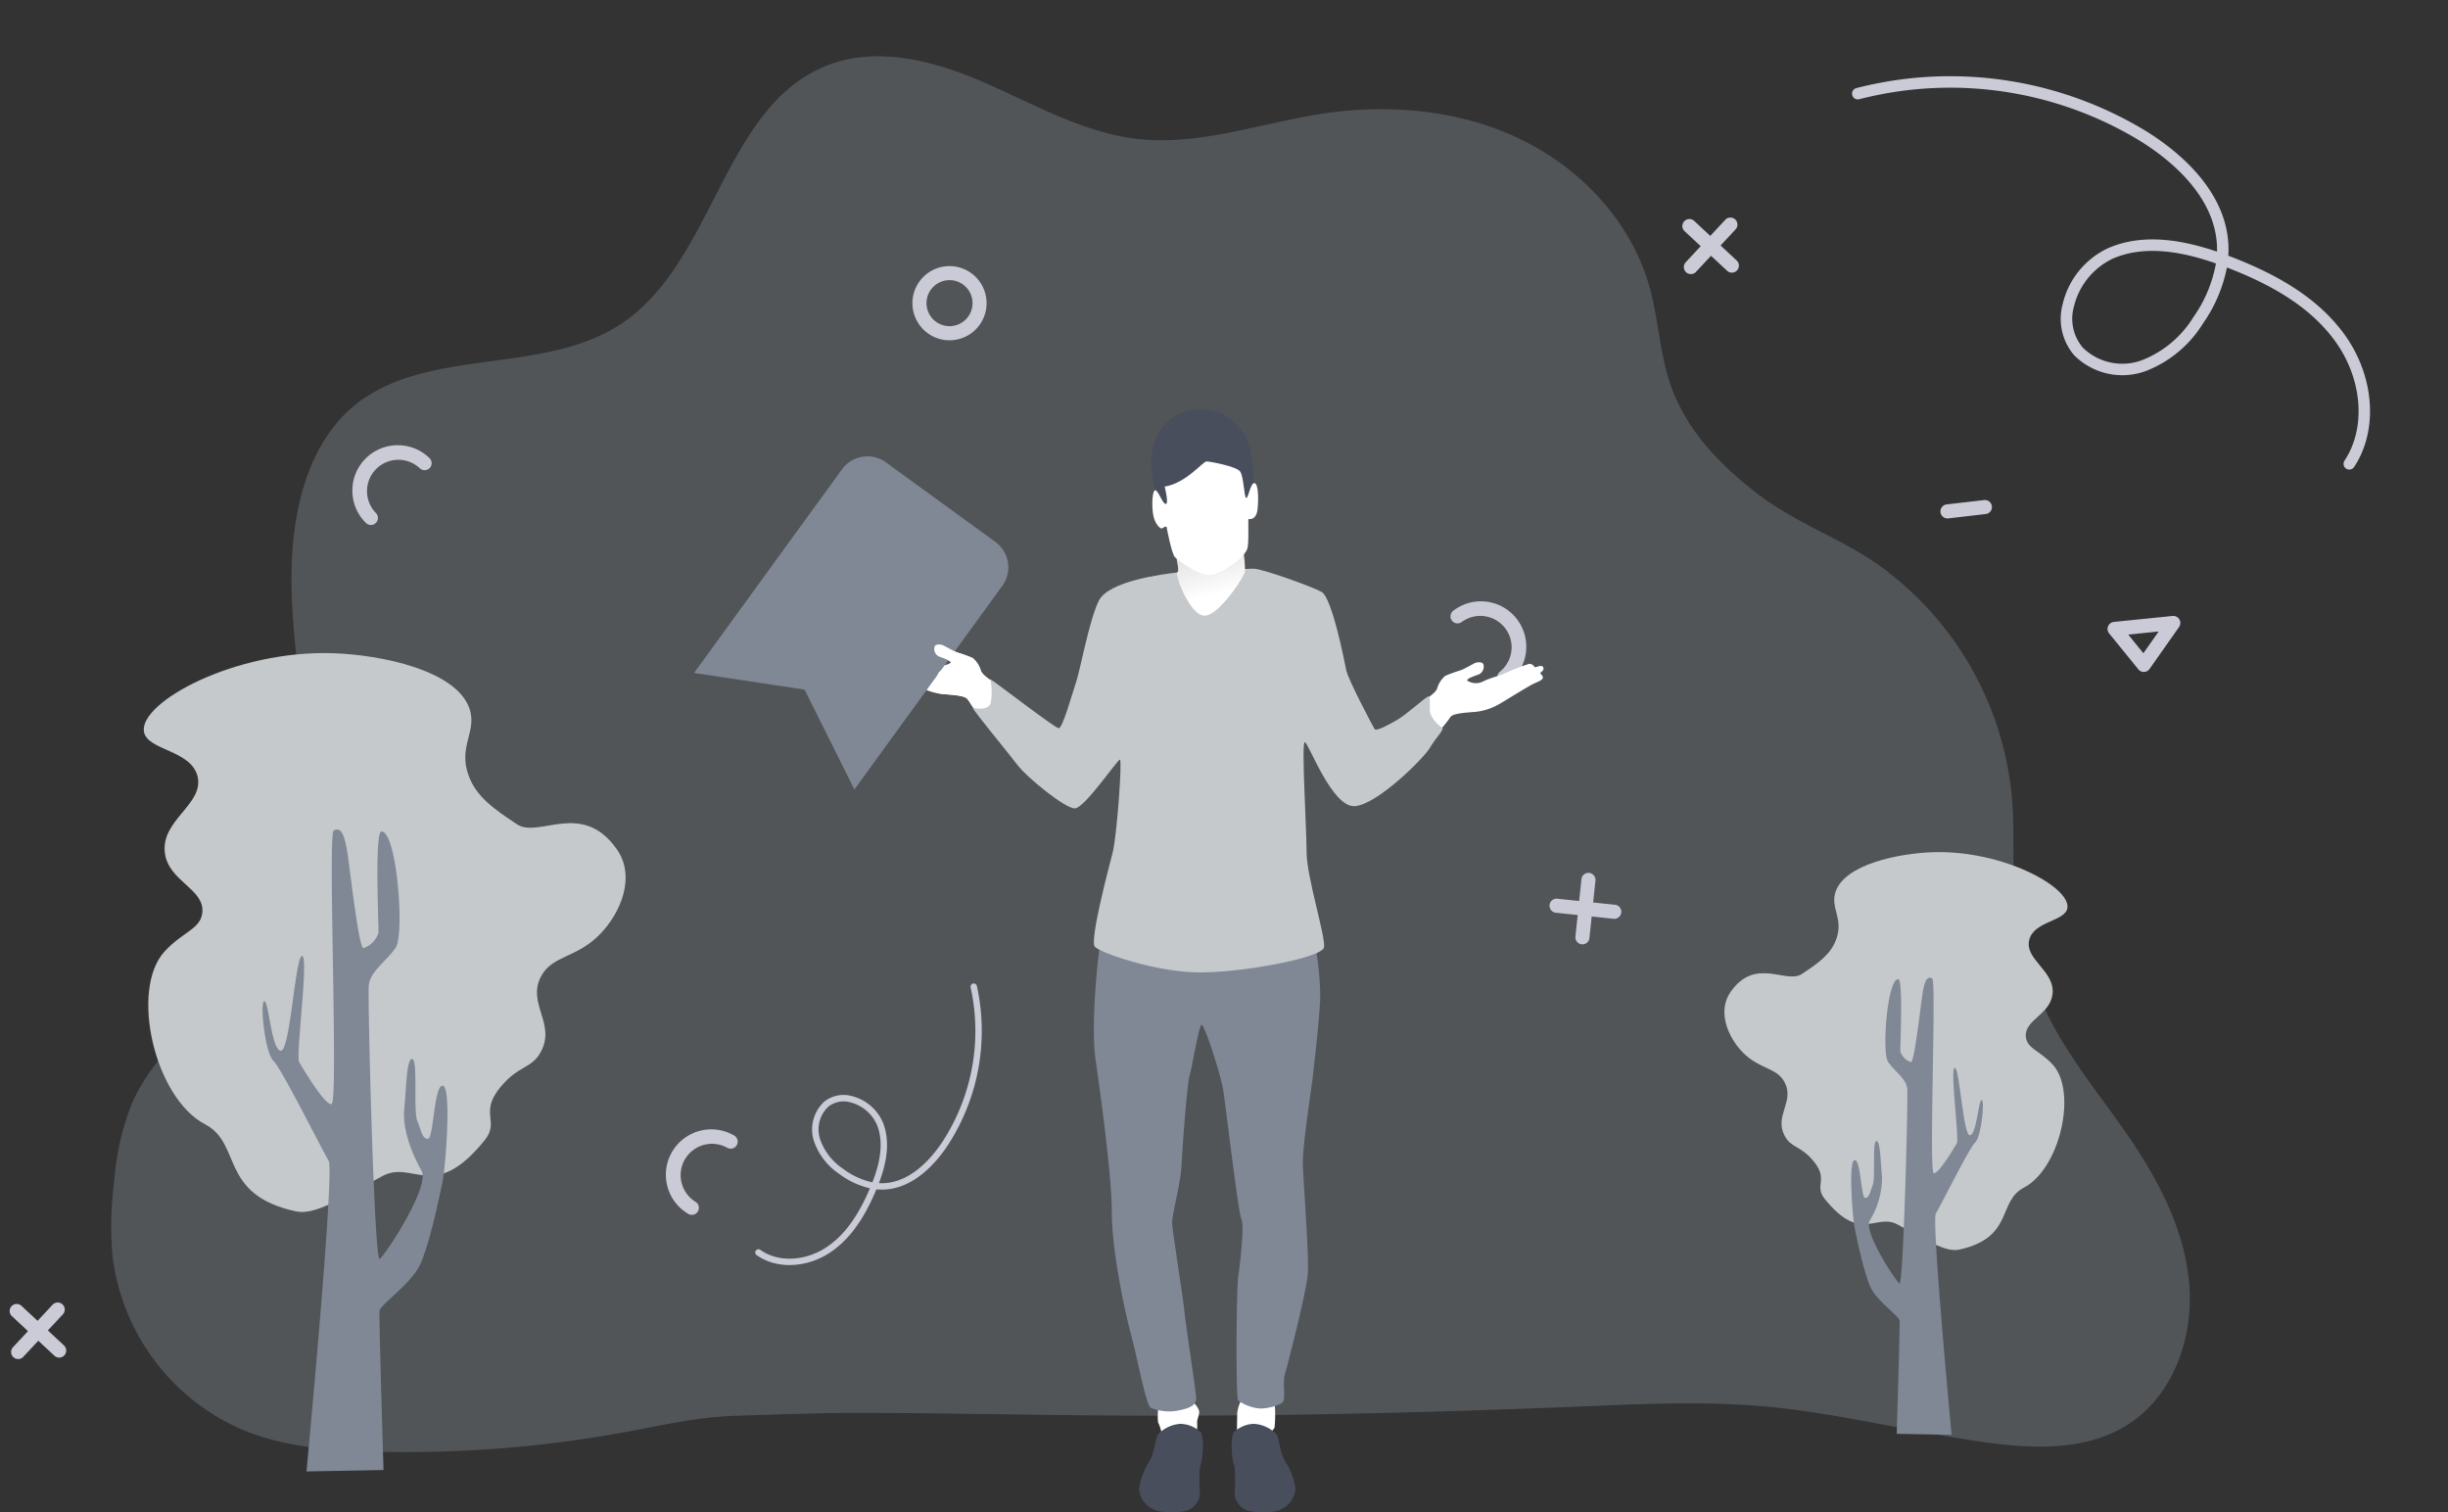 <svg xmlns="http://www.w3.org/2000/svg" width="306.415" height="189.298" viewBox="0 0 306.415 189.298">
    <rect x="0" y="0" width="306.415" height="189.298" fill="#333333" stroke="none"/>
    <defs>
        <linearGradient id="linear-gradient" x1=".344" x2=".622" y1="-.344" y2=".669" gradientUnits="objectBoundingBox">
            <stop offset="0" stop-color="#d4d4d4"/>
            <stop offset="1" stop-color="#fff"/>
        </linearGradient>
        <style>
            .cls-2{fill:#c5c9cc}.cls-3{fill:#808895}.cls-4{fill:#cbcbd8}.cls-5{fill:#fff}.cls-7{fill:#484e5c}
        </style>
    </defs>
    <g id="Group_8841" data-name="Group 8841" transform="translate(-1.206)">
        <g id="Group_8834" data-name="Group 8834">
            <path id="Path_11977" fill="rgba(189,200,214,0.23)" d="M81.854 267.543a150.849 150.849 0 0 1-26.654 1.536c-5.211-.163-10.5-.617-15.352-2.532a27.257 27.257 0 0 1-16.71-21.847 43.107 43.107 0 0 1 .205-9.489 33.047 33.047 0 0 1 2.2-9.65c3.405-7.821 11.178-12.359 16.133-19.036 5.638-7.6 6.521-15.812 5.745-25.211-.851-10.3-3.2-20.769-.926-30.855 1.01-4.481 3.016-8.877 6.465-11.911 8.986-7.9 23.835-3.994 33.819-10.591 11.762-7.772 12.74-27.334 25.9-32.392 6.334-2.434 13.486-.478 19.7 2.237s12.278 6.227 19.02 7c7.786.888 15.448-1.991 23.2-3.162 8.347-1.262 17.137-.47 24.743 3.192s13.9 10.368 16.167 18.5c1.118 4.008 1.265 8.258 2.614 12.194 1.967 5.741 6.276 10.16 11.009 13.771 4.757 3.629 10.14 5.4 14.944 8.757a40.3 40.3 0 0 1 16.808 29.32c.387 4.788-.075 9.628.517 14.4a42.858 42.858 0 0 0 6.844 17.656c2.262 3.523 4.879 6.8 7.247 10.257 3.792 5.532 7 11.714 7.57 18.4s-1.964 13.937-7.6 17.575c-5.323 3.437-12.185 3.1-18.456 2.194-8.06-1.169-16-3.082-24.082-4.1-7.966-1-16.009-.726-24-.392-17.73.742-35.473 1.228-53.219 1.228-12.733.042-25.464-.3-38.2-.349-5.413-.022-10.822.2-16.232.362-5.012.152-9.3 1.19-14.226 2.091q-2.581.463-5.193.847z" data-name="Path 11977" transform="translate(-7.836 -87.413)"/>
            <g id="Group_8825" data-name="Group 8825" transform="translate(19.206 81.742)">
                <g id="Group_8827" data-name="Group 8827">
                    <g id="Group_8832" data-name="Group 8832">
                        <path id="Path_13105" d="M1250.69 803.808c2.468 3.49.432 8.032-2.025 10.587-3.02 3.142-6.09 2.656-7.488 5.435-1.689 3.357 1.906 5.826.031 9.335-1.152 2.157-2.733 1.643-5.024 4.381-2.791 3.335-.055 4.284-2.034 6.724-6.36 7.84-8.908 2.4-12.78 4.462-5.019 2.671-8.377 4.953-10.834 4.419-9.657-2.1-6.682-8.45-11.37-10.9-6.335-3.307-9.43-16.839-5.082-21.608 2.277-2.5 4.527-2.8 4.74-4.88.305-3-4.228-3.874-4.688-7.485-.521-4.095 4.911-6.078 4.1-9.537-.788-3.372-6.365-3.251-6.723-5.66-.542-3.653 11.359-10.194 23.684-9.787 5.893.194 15.495 2.1 17.092 7.007.923 2.836-1.477 4.666-.125 8.329.984 2.663 3.16 4.154 6.041 6.072 2.742 1.827 8.118-3.07 12.485 3.106z" class="cls-2" data-name="Path 13105" transform="translate(-1191.5 -779.279)"/>
                        <path id="Path_13106" d="M1241.742 832.058c1.939-.1 2.927 12.832 1.8 14.528s-3.239 2.947-3.379 4.8.686 34.645 1.37 34.171 6.363-9.069 5.229-11.07-2.418-5.094-2.153-7.711.268-6.342 1-6.251.117 6.51.628 7.754.6 2.218 1.328 2.239.748-6.768 1.864-6.649.358 10.126-.026 11.979-1.7 8.248-2.907 10.6-4.892 4.824-4.982 5.627.5 19.9.5 19.9l-9.643.175s3.562-37.657 2.767-38.911-5.825-11.427-6.9-12.466-1.722-7.38-1.154-7.472.884 6.092 2.067 6.193 1.819-11.964 2.676-11.857-.832 12.516-.37 13.281 3.151 5.359 4.045 5.261-.492-33.869.275-34.249 1.343-.065 1.814 3.469 1.384 11.254 1.914 11.245a2.894 2.894 0 0 0 1.878-1.948c.031-.774-.504-12.596.359-12.638z" class="cls-3" data-name="Path 13106" transform="translate(-1212.007 -809.727)"/>
                    </g>
                    <g id="Group_8833" data-name="Group 8833" transform="translate(197.842 24.909)">
                        <path id="Path_13107" d="M1758.707 908.071c-1.757 2.486-.308 5.72 1.442 7.539 2.15 2.237 4.336 1.891 5.332 3.87 1.2 2.39-1.358 4.148-.023 6.647.821 1.536 1.947 1.17 3.578 3.119 1.988 2.375.039 3.05 1.448 4.787 4.529 5.582 6.343 1.71 9.1 3.178 3.574 1.9 5.964 3.527 7.714 3.146 6.876-1.5 4.758-6.016 8.1-7.759 4.511-2.354 6.714-11.99 3.618-15.386-1.621-1.778-3.223-1.994-3.374-3.475-.218-2.136 3.01-2.758 3.337-5.329.371-2.915-3.5-4.327-2.921-6.79.561-2.4 4.531-2.316 4.787-4.03.386-2.6-8.088-7.259-16.864-6.969-4.2.139-11.033 1.493-12.17 4.99-.657 2.019 1.052 3.322.089 5.93-.7 1.9-2.25 2.958-4.3 4.324-1.955 1.298-5.784-2.189-8.893 2.208z" class="cls-2" data-name="Path 13107" transform="translate(-1757.91 -890.606)"/>
                        <path id="Path_13108" d="M1793.837 920.525c-1.38-.069-2.084 9.137-1.284 10.345s2.306 2.1 2.406 3.416-.488 24.668-.976 24.331-4.531-6.457-3.723-7.882a10.254 10.254 0 0 0 1.533-5.49c-.19-1.863-.191-4.516-.713-4.451s-.084 4.635-.447 5.521-.425 1.579-.946 1.594-.532-4.819-1.327-4.735-.255 7.21.019 8.529 1.207 5.873 2.069 7.55 3.483 3.435 3.547 4.007-.356 14.17-.356 14.17l6.866.125s-2.536-26.814-1.97-27.706 4.148-8.137 4.916-8.876 1.226-5.255.82-5.32-.629 4.337-1.472 4.409-1.295-8.519-1.906-8.443.593 8.911.264 9.456-2.244 3.815-2.881 3.746.351-24.116-.2-24.387-.956-.046-1.291 2.469-.986 8.014-1.363 8.007a2.062 2.062 0 0 1-1.338-1.387c-.013-.551.367-8.967-.247-8.998z" class="cls-3" data-name="Path 13108" transform="translate(-1772.067 -904.624)"/>
                    </g>
                </g>
            </g>
            <g id="Group_8835" data-name="Group 8835">
                <g id="Group_7813" data-name="Group 7813" transform="rotate(117.97 142.884 110.673)">
                    <path id="Path_12601" d="M12.958 77.552a.719.719 0 0 1-.606-.226A47.185 47.185 0 0 1 .094 42.775c.283-4.3 1.644-12.057 7.583-15.693a12.466 12.466 0 0 1 1.364-.721c-.009-.059-.015-.118-.023-.176-.9-7.163-.326-12.595 1.815-17.1C13.622 3.226 19.447-.489 25 .052a.719.719 0 1 1-.14 1.431C19.9 1 14.665 4.38 12.131 9.705c-2 4.206-2.545 9.332-1.709 16.119a18.367 18.367 0 0 1 7.605-.639 14.6 14.6 0 0 1 8.572 3.5 8.52 8.52 0 0 1 2.48 8.908 7.013 7.013 0 0 1-4.931 4.228 10.325 10.325 0 0 1-8.921-1.754c-3.89-3.111-5.316-8.153-5.972-12.218-.279.14-.556.292-.828.458-5.387 3.3-6.635 10.539-6.9 14.562a45.713 45.713 0 0 0 11.88 33.48.72.72 0 0 1-.449 1.2zm-2.337-50.277c.59 3.872 1.879 8.771 5.5 11.668a8.967 8.967 0 0 0 7.643 1.491 5.615 5.615 0 0 0 3.966-3.35 7.058 7.058 0 0 0-2.116-7.349 13.228 13.228 0 0 0-7.751-3.121 16.759 16.759 0 0 0-7.242.661z" class="cls-4" data-name="Path 12601"/>
                </g>
                <g id="Group_8838" data-name="Group 8838" transform="rotate(-150 75.946 67.57)">
                    <path id="Path_12601-2" d="M7.2 43.111a.4.4 0 0 1-.337-.125A26.231 26.231 0 0 1 .052 23.778c.157-2.39.914-6.7 4.216-8.724a6.934 6.934 0 0 1 .758-.4c0-.033-.008-.065-.013-.1-.5-3.982-.181-7 1.009-9.5C7.573 1.793 10.81-.272 13.9.029a.4.4 0 1 1-.078.8C11.06.554 8.152 2.435 6.744 5.4c-1.112 2.338-1.415 5.187-.95 8.961A10.212 10.212 0 0 1 10.021 14a8.117 8.117 0 0 1 4.765 1.945 4.736 4.736 0 0 1 1.379 4.955 3.9 3.9 0 0 1-2.741 2.35 5.74 5.74 0 0 1-4.959-.975c-2.163-1.73-2.955-4.532-3.32-6.792-.155.078-.309.163-.46.255C1.69 17.57 1 21.595.85 23.831a25.412 25.412 0 0 0 6.6 18.611.4.4 0 0 1-.25.669zM5.9 15.162c.328 2.153 1.045 4.875 3.06 6.486a4.985 4.985 0 0 0 4.249.829 3.122 3.122 0 0 0 2.2-1.862 3.924 3.924 0 0 0-1.176-4.085 7.354 7.354 0 0 0-4.309-1.735 9.317 9.317 0 0 0-4.024.367z" class="cls-4" data-name="Path 12601"/>
                </g>
                <g id="Group_8789" data-name="Group 8789" transform="rotate(171 97.718 66.748)">
                    <g id="Group_7815" data-name="Group 7815" transform="translate(2.569)">
                        <path id="Path_12603" d="M.977 8.775a.908.908 0 0 1-.324-.026.882.882 0 0 1-.623-1.078L1.91.652a.881.881 0 0 1 1.7.456L1.731 8.126a.881.881 0 0 1-.754.649z" class="cls-4" data-name="Path 12603"/>
                    </g>
                    <g id="Group_7816" data-name="Group 7816" transform="translate(0 2.569)">
                        <path id="Path_12604" d="M7.995 3.636a.881.881 0 0 1-.324-.024L.653 1.731A.88.88 0 1 1 1.109.03l7.018 1.88a.881.881 0 0 1-.133 1.726z" class="cls-4" data-name="Path 12604"/>
                    </g>
                </g>
                <g id="Group_7820" data-name="Group 7820" transform="rotate(117.97 101.928 80.989)">
                    <g id="Group_7818" data-name="Group 7818" transform="translate(2.569)">
                        <path id="Path_12605" d="M.976 8.775a.879.879 0 0 1-.945-1.1L1.91.653a.88.88 0 1 1 1.7.456L1.731 8.127a.881.881 0 0 1-.755.648z" class="cls-4" data-name="Path 12605"/>
                    </g>
                    <g id="Group_7819" data-name="Group 7819" transform="translate(0 2.57)">
                        <path id="Path_12606" d="M7.994 3.636a.873.873 0 0 1-.323-.024L.652 1.731A.88.88 0 0 1 1.108.03l7.019 1.88a.881.881 0 0 1-.133 1.726z" class="cls-4" data-name="Path 12606"/>
                    </g>
                </g>
                <g id="Group_8837" data-name="Group 8837" transform="rotate(117.97 -43.578 85.946)">
                    <g id="Group_7818-2" data-name="Group 7818" transform="translate(2.569)">
                        <path id="Path_12605-2" d="M.976 8.775a.879.879 0 0 1-.945-1.1L1.91.653a.88.88 0 1 1 1.7.456L1.731 8.127a.881.881 0 0 1-.755.648z" class="cls-4" data-name="Path 12605"/>
                    </g>
                    <g id="Group_7819-2" data-name="Group 7819" transform="translate(0 2.57)">
                        <path id="Path_12606-2" d="M7.994 3.636a.873.873 0 0 1-.323-.024L.652 1.731A.88.88 0 0 1 1.108.03l7.019 1.88a.881.881 0 0 1-.133 1.726z" class="cls-4" data-name="Path 12606"/>
                    </g>
                </g>
                <g id="Group_7822" data-name="Group 7822" transform="rotate(117.97 4.09 99.48)">
                    <path id="Path_12608" d="M6.313 6.742a5.812 5.812 0 0 1-.878.028A5.691 5.691 0 0 1 .006.841a.88.88 0 0 1 1.758.078 3.923 3.923 0 0 0 7.836.344.88.88 0 1 1 1.759.077 5.646 5.646 0 0 1-1.836 3.943 5.643 5.643 0 0 1-3.21 1.459z" class="cls-4" data-name="Path 12608"/>
                </g>
                <g id="Group_8788" data-name="Group 8788" transform="rotate(-130.02 114.737 -1.135)">
                    <path id="Path_12608-2" d="M6.313 6.741a5.8 5.8 0 0 1-.878.028A5.691 5.691 0 0 1 .006.841a.88.88 0 0 1 1.758.078 3.923 3.923 0 0 0 7.836.344.88.88 0 1 1 1.759.077 5.646 5.646 0 0 1-1.836 3.943 5.643 5.643 0 0 1-3.21 1.458z" class="cls-4" data-name="Path 12608"/>
                </g>
                <g id="Group_8836" data-name="Group 8836" transform="rotate(132 14.914 41.334)">
                    <path id="Path_12608-3" d="M6.313 6.741a5.8 5.8 0 0 1-.878.028A5.691 5.691 0 0 1 .006.841a.88.88 0 0 1 1.758.078 3.923 3.923 0 0 0 7.836.344.88.88 0 1 1 1.759.077 5.646 5.646 0 0 1-1.836 3.943 5.643 5.643 0 0 1-3.21 1.458z" class="cls-4" data-name="Path 12608"/>
                </g>
                <g id="Group_8790" data-name="Group 8790" transform="rotate(117.97 113.886 121.298)">
                    <path id="Path_12610" d="M5.081 7.9h-.013a.881.881 0 0 1-.815-.388L.149 1.37A.882.882 0 0 1 .991.007l6.37.8a.881.881 0 0 1 .7 1.217L5.8 7.37a.883.883 0 0 1-.719.53zM2.684 2l2.127 3.182 1.175-2.769z" class="cls-4" data-name="Path 12610"/>
                </g>
                <g id="Group_7826" data-name="Group 7826" transform="rotate(117.97 52.336 55.989)">
                    <path id="Path_12612" d="M5.145 9.255a4.641 4.641 0 1 1 4.11-5.117 4.646 4.646 0 0 1-4.11 5.117zm-.816-7.478A2.881 2.881 0 1 0 7.5 4.329a2.885 2.885 0 0 0-3.171-2.552z" class="cls-4" data-name="Path 12612"/>
                </g>
                <g id="Group_8603" data-name="Group 8603" transform="rotate(117.97 106.455 106.956)">
                    <path id="Path_12985" d="M3.655 5.639a.88.88 0 0 1-.822-.375L.156 1.381a.88.88 0 1 1 1.45-1l2.677 3.883a.88.88 0 0 1-.628 1.375z" class="cls-4" data-name="Path 12985"/>
                </g>
            </g>
        </g>
        <g id="Group_8839" data-name="Group 8839" transform="translate(75.541 44.181)">
            <path id="Path_13109" d="M1522.247 971.475a4.766 4.766 0 0 0-.624 1.8c0 .468-.069 2.253 0 2.461a7.4 7.4 0 0 0 2.981.5 2.474 2.474 0 0 0 1.681-1.075 14.884 14.884 0 0 0 0-3.171c-.173-.307-4.038-.515-4.038-.515z" class="cls-5" data-name="Path 13109" transform="translate(-1441.091 -840.636)"/>
            <path id="Path_13110" d="M1488.9 973.2a7.119 7.119 0 0 0-.082 2.082 5.023 5.023 0 0 1 .456 1.464c0 .569 4.117.553 4.28.2a5.347 5.347 0 0 0 .152-1.683c-.016-.374.352-1.066.238-1.441s-.586-1.09-1.025-1.188a34.534 34.534 0 0 0-4.019.566z" class="cls-5" data-name="Path 13110" transform="translate(-1418.197 -841.438)"/>
            <path id="Path_13111" d="M1463.563 775.491c-.835 3.065-1.616 12.707-1.059 16.609s2.062 14.6 2.062 19.34 1.635 12.459 2.41 15.278 1.893 9.034 2.5 9.173a6.116 6.116 0 0 0 3.335.333c1.778-.333 2.278-.778 2.306-1.5s-1.25-8.807-1.445-10.753-1.5-10.086-1.556-11.169 1.056-4.918 1.167-7.168.695-10.308 1.028-11.392 1.139-6.28 1.5-6.307 2.418 6.279 2.724 8.308 1.861 15.226 2.25 16-.139 5.418-.389 7.141-.317 15.22-.028 15.554a5.329 5.329 0 0 0 2.8 1.023c1 0 2.624-.423 2.869-.934s-.089-2.379.178-3.291 2.757-10.451 2.889-12.758-.528-11.139-.627-13.314.923-8.766 1.154-10.513 1.022-9.03 1.022-10.743-.33-6.954-1.351-8.14-25.739-.777-25.739-.777z" class="cls-3" data-name="Path 13111" transform="translate(-1399.734 -703.851)"/>
            <path id="Path_13112" d="M1598.882 671.189c.417-.284 1.1-.814 1.212-1.183a3.27 3.27 0 0 1 1.017-1.591 18.261 18.261 0 0 1 1.908-.691c.455-.151 1.591-.814 1.8-.909s.88-.218 1.06.142a1.05 1.05 0 0 1-.53 1.259c-.474.18-1.591.54-1.487.786a1.965 1.965 0 0 0 2.017.095c.843-.417 2.3-.786 2.642-.975a24.461 24.461 0 0 1 3.1-1.211.708.708 0 0 1 .636.354c.115.239.867-.346 1.1.051s-.311.621-.339.744.3.253.311.549-.433.462-1.134.78-3.879 2.323-4.383 2.588a7.439 7.439 0 0 1-2.825.933c-1.286.113-2.85.176-3.216.643a12.328 12.328 0 0 1-1.452 1.774c-.227.075-1.678.3-2.031-.568s.594-3.57.594-3.57z" class="cls-5" data-name="Path 13112" transform="translate(-1494.547 -628.005)"/>
            <path id="Path_13113" d="M1386.007 663.822c-.417-.284-1.1-.814-1.212-1.183a3.274 3.274 0 0 0-1.018-1.591 18.232 18.232 0 0 0-1.907-.691c-.455-.152-1.591-.814-1.8-.909s-.881-.218-1.061.142a1.051 1.051 0 0 0 .531 1.259c.473.18 1.591.54 1.486.786a1.965 1.965 0 0 1-2.017.094c-.842-.416-2.3-.785-2.641-.975a24.479 24.479 0 0 0-3.1-1.211.706.706 0 0 0-.635.354c-.115.239-.867-.347-1.1.051s.311.621.34.744-.3.253-.311.549.433.462 1.134.78 3.879 2.323 4.383 2.588a7.436 7.436 0 0 0 2.825.933c1.286.113 2.85.177 3.216.643s.631 1.047.858 1.122 1.678.3 2.031-.567a7.718 7.718 0 0 0-.002-2.918z" class="cls-5" data-name="Path 13113" transform="translate(-1336.355 -622.865)"/>
            <path id="Path_13114" d="M1437.766 628.4c-1.748.209-8.626 1.053-9.835 3.573s-2.282 8.544-2.848 10.239-1.667 5.68-2.147 5.68-8.392-6.132-8.562-6.132.2 1.469-.734 2.43-1.611.706-1.441 1.187 4.464 5.651 5.595 7.149 5.96 5.454 7.176 5.4 5.313-6.1 5.624-6.1-.384 9.636-.919 11.676-2.868 10.942-2.237 11.72 7.383 3.087 12.63 3.232 15.882-1.787 16.077-3.148-2.185-8.853-2.185-11.865-.671-13.723-.232-13.791 3.374 8.165 6.242 8 8.773-6.141 9.414-7.288 1.89-2.362 1.552-2.53-1.552-1.282-1.552-2.126.1-1.923-.27-1.754-2.8 2.328-3.813 2.9-2.632 1.485-2.834 1.147-3.307-6.174-3.542-7.355-1.788-9.11-3.1-9.818-7.442-2.9-8.5-2.9-9.559.474-9.559.474z" class="cls-2" data-name="Path 13114" transform="translate(-1364.749 -600.932)"/>
            <path id="Path_13115" fill="url(#linear-gradient)" d="M1496.477 621c0 .817.435 1.942.109 2.178s1.543 5.3 3.358 5.409 5.046-4.937 5.119-5.5a13.939 13.939 0 0 0-.218-2.65c-.055-.075-8.368.563-8.368.563z" data-name="Path 13115" transform="translate(-1423.568 -595.711)"/>
            <path id="Path_13116" d="M1486.706 573.381c-.316-2.185-1.007-4.239-.538-6.375a6.068 6.068 0 0 1 5.165-5.067c3.163-.329 4.67.877 6.231 2.89s1.356 8.38.945 8.791a11.8 11.8 0 0 1-6.1 1.725 10.626 10.626 0 0 1-5.703-1.964z" class="cls-7" data-name="Path 13116" transform="translate(-1416.265 -554.865)"/>
            <path id="Path_13117" d="M1488.317 591.753s.629 3.444 1.074 3.815 2.805 2.259 4.31 2.185 4.578-2.222 4.764-3.444.006-3.6.12-3.555.952.136 1.11-1.156.114-3.309-.385-3.331-.748 1.858-1.02 1.858-.305-2.739-.792-3.34-3.721-1.231-4.179-1.231-2.548 2.72-5.239 3.149c0 0 .544 2.147.143 2.176s-.944-1.718-1.317-1.718-.458 1.775-.286 2.949.83 1.832 1.059 1.832.39-.348.638-.189z" class="cls-5" data-name="Path 13117" transform="translate(-1416.631 -569.984)"/>
            <path id="Path_13118" d="M1525.021 983.329c.374.553.318 1.964 1.051 3.321a8.906 8.906 0 0 1 1.328 3.5 3.113 3.113 0 0 1-2.38 2.767 7.464 7.464 0 0 1-3.695-.069 2.461 2.461 0 0 1-1.549-2.048 22.647 22.647 0 0 0 0-3.39 6.335 6.335 0 0 1-.332-1.882 6.462 6.462 0 0 1 .166-2.393 3.835 3.835 0 0 1 2.588-1.121 4.3 4.3 0 0 1 2.823 1.315z" class="cls-7" data-name="Path 13118" transform="translate(-1439.574 -847.989)"/>
            <path id="Path_13119" d="M1483.391 983.329c-.374.553-.318 1.964-1.051 3.321a8.915 8.915 0 0 0-1.329 3.5 3.114 3.114 0 0 0 2.38 2.767 7.461 7.461 0 0 0 3.694-.069 2.461 2.461 0 0 0 1.551-2.048 22.482 22.482 0 0 1 0-3.39 6.36 6.36 0 0 0 .331-1.882 6.464 6.464 0 0 0-.166-2.393 3.836 3.836 0 0 0-2.588-1.121 4.3 4.3 0 0 0-2.822 1.315z" class="cls-7" data-name="Path 13119" transform="translate(-1412.777 -847.989)"/>
            <g id="Bookmark_Favorite.1" data-name="Bookmark, Favorite.1" transform="rotate(36 13.878 42.723)">
                <path id="Path_4023" d="M3.937 0h16.931a3.936 3.936 0 0 1 3.937 3.937v31.5l-12.387-6.444L0 35.436V3.937A3.936 3.936 0 0 1 3.937 0z" class="cls-3" data-name="Path 4023" transform="translate(11.222 5.906)"/>
                <path id="Path_4024" fill="none" d="M0 0h47.249v47.249H0z" data-name="Path 4024"/>
            </g>
            <path id="Path_13140" d="M1385.172 663.822c-.417-.284-1.1-.814-1.212-1.183a3.273 3.273 0 0 0-1.018-1.591 18.231 18.231 0 0 0-1.907-.691c-.455-.152-1.591-.814-1.8-.909s-.881-.218-1.061.142a1.051 1.051 0 0 0 .531 1.259c.473.18 1.591.54 1.486.786s-.113 1.42-.956 1-1.454 2.79-.168 2.9 2.85.177 3.216.643.63 1.047.858 1.122 1.678.3 2.031-.567a7.72 7.72 0 0 0 0-2.911z" class="cls-5" data-name="Path 13140" transform="translate(-1335.519 -622.865)"/>
        </g>
    </g>
</svg>
